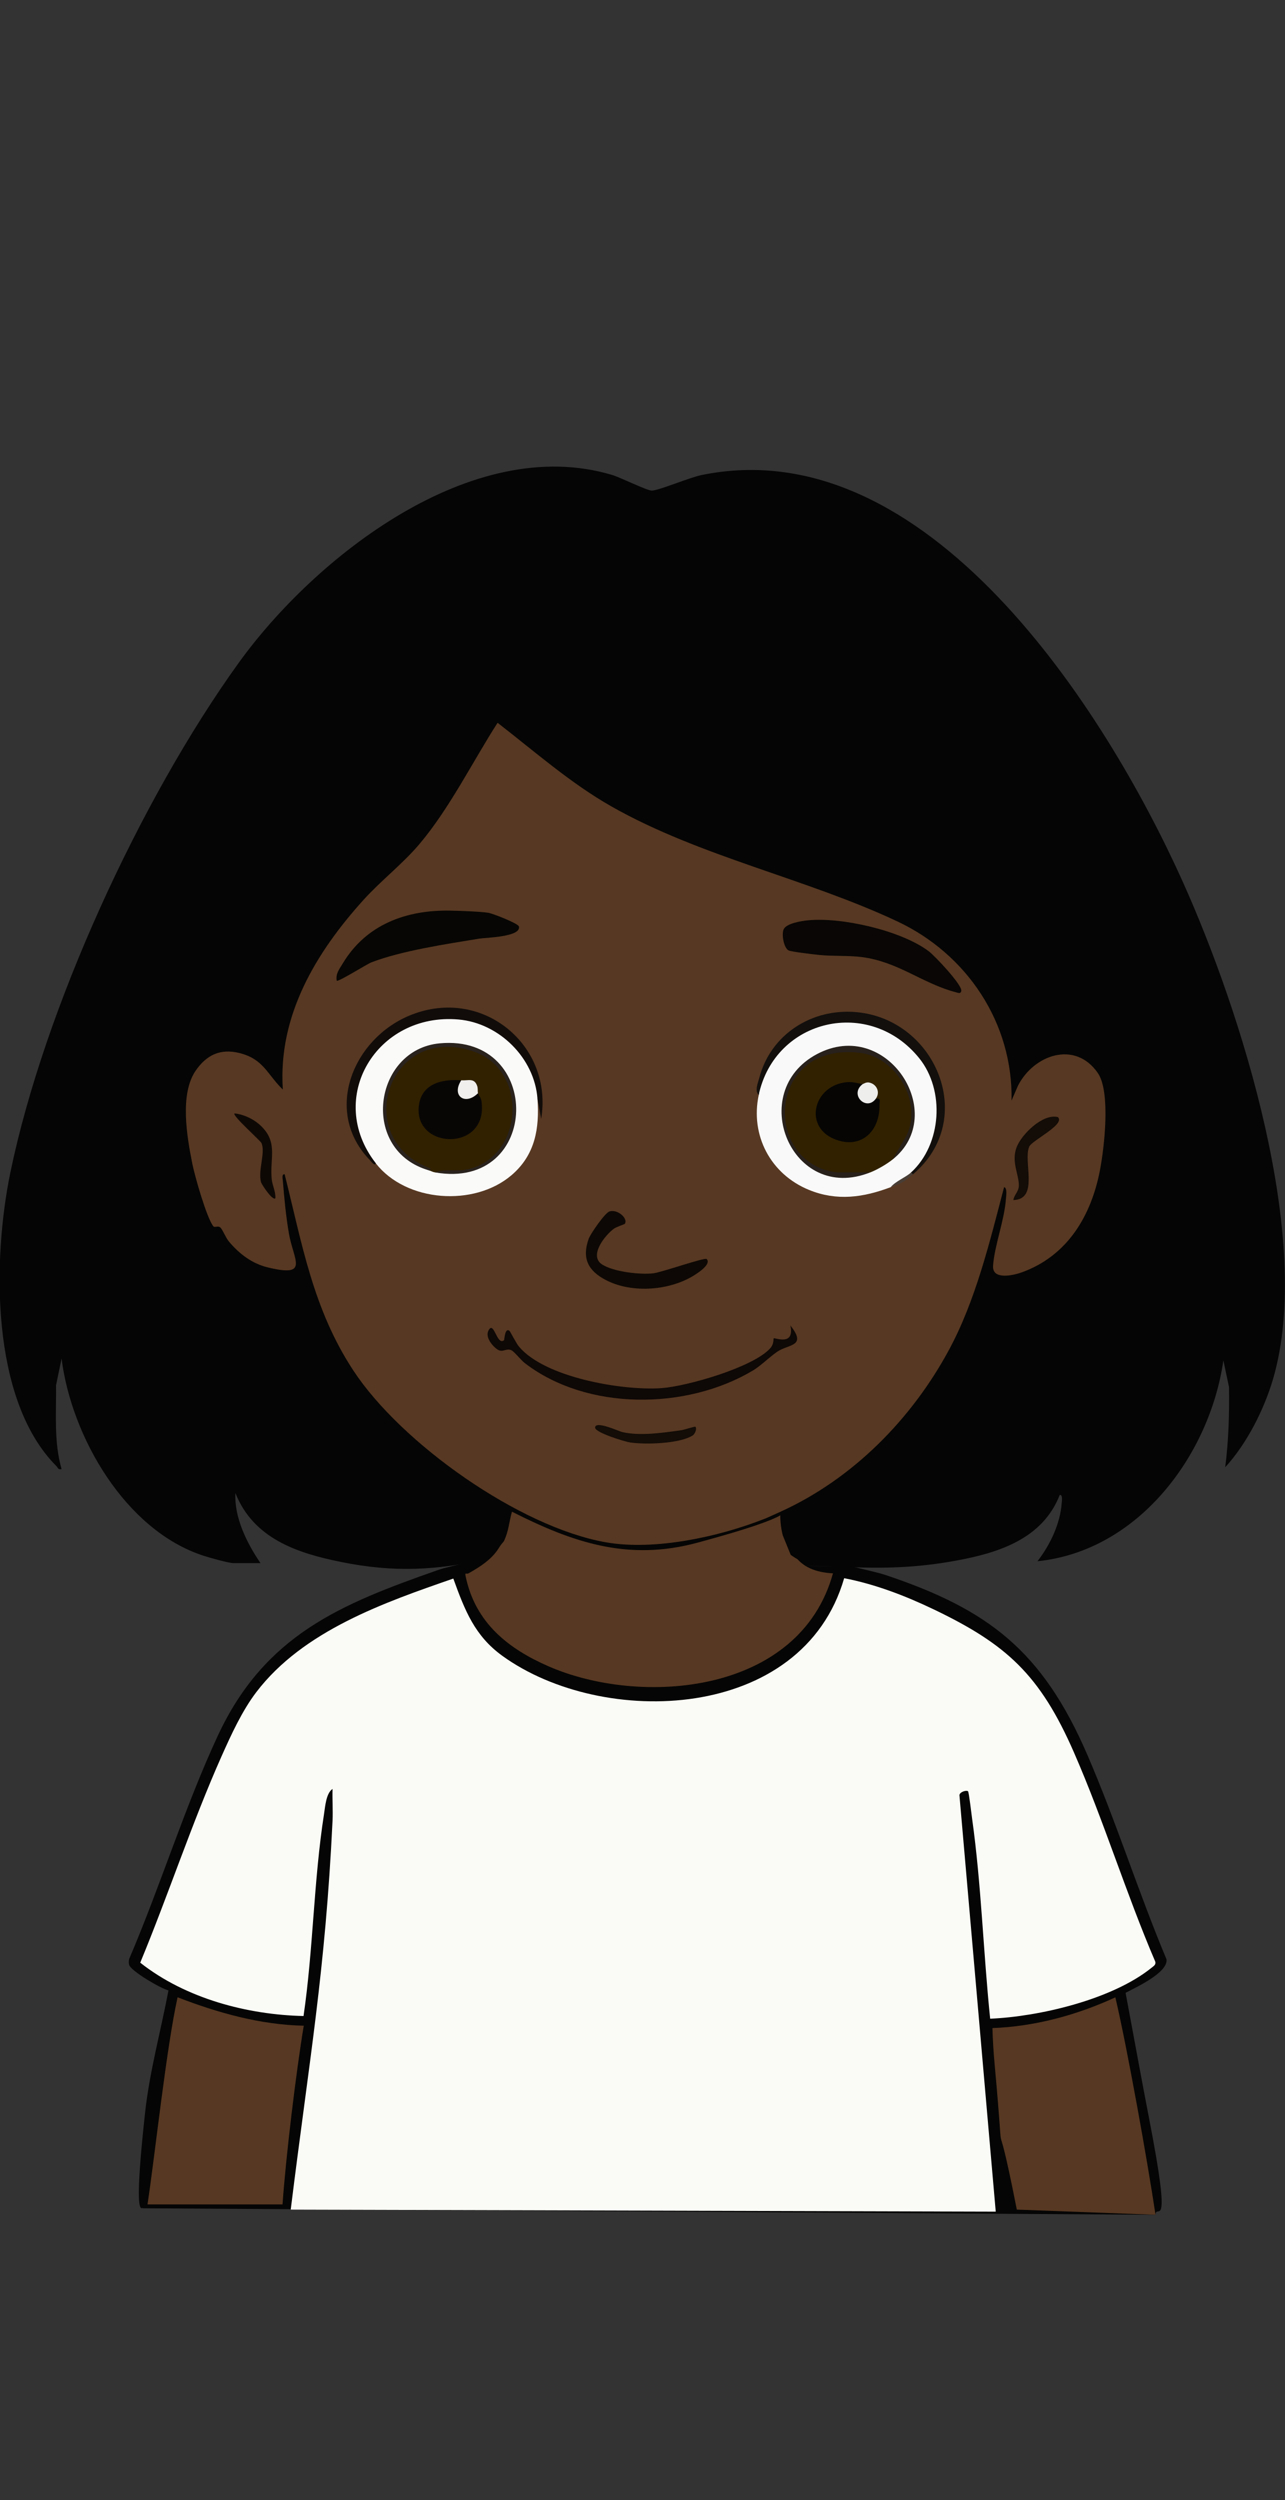 <?xml version="1.0" encoding="UTF-8"?>
<svg id="Ebene_1" xmlns="http://www.w3.org/2000/svg" version="1.1" viewBox="0 0 288 560">
  <rect x="0" y="0" width="288" height="560" fill="#333333" stroke="none"/>
  <!-- Generator: Adobe Illustrator 29.5.1, SVG Export Plug-In . SVG Version: 2.1.0 Build 141)  -->
  <defs>
    <style>
      .st0 {
        fill: #0e0806;
      }

      .st1 {
        fill: #27201b;
      }

      .st2 {
        fill: #090605;
      }

      .st3 {
        fill: #110c0a;
      }

      .st4 {
        fill: #fafaf6;
      }

      .st5 {
        fill: #120f0d;
      }

      .st6 {
        fill: #130c07;
      }

      .st7 {
        fill: #080808;
      }

      .st8 {
        fill: #0d0805;
      }

      .st9 {
        fill: #f1efee;
      }

      .st10 {
        fill: #080605;
      }

      .st11 {
        fill: #29221d;
      }

      .st12 {
        fill: #573822;
      }

      .st13 {
        fill: #070604;
      }

      .st14 {
        fill: #060504;
      }

      .st15 {
        fill: #050505;
      }

      .st16 {
        fill: #eeeeec;
      }

      .st17 {
        fill: #f9f9f9;
      }

      .st18 {
        fill: #493e36;
      }

      .st19 {
        fill: #0e0805;
      }

      .st20 {
        fill: #fafaf9;
      }

      .st21 {
        fill: #b46f3c;
      }

      .st22 {
        fill: #312100;
      }

      .st23 {
        fill: #cb050b;
      }
    </style>
  </defs>
  <path class="st15" d="M33.06,493.78c.52-3.98-4.19,12.95-.55-20.5,1.01-9.28,3.53-18.36,5.25-27.44-1.7-.39-8.46-4.36-8.82-5.73-.12-.45-.09-.9.02-1.34,6.96-16.23,12.43-34.01,19.84-49.94,10.56-22.72,27.76-29.56,49.18-37.09,4.01-1.41,9.51-1.63,12.29-5.16"/>
  <path class="st15" d="M258.97,496.1c-.3-1.67-77.22-153.17-78.52-153.82-1.62-.82-71.83,4.14-71.95,2.08l-63.06,98.31-13.51,51.97"/>
  <path class="st15" d="M179.98,347.12c1.85,2.16,14.66,4.39,18.51,5.68,22.91,7.67,35.1,16.88,45.21,40.27,6.46,14.95,11.43,30.76,17.74,45.8.42,2.96-6.85,6.29-9.17,7.51,1.77,9.39,3.48,18.94,5.32,28.41,5.2,26.78,1.5,18.51,1.4,21.3"/>
  <path class="st4" d="M65.16,494.94c4.17-33.76,7.74-53.19,9.37-87.07.11-2.38-.07-4.78,0-7.16-1.45.98-1.64,3.91-1.91,5.64-2.33,14.92-2.4,30.29-4.59,45.23-12.57-.28-26.42-3.91-36.6-11.95,6.28-15.15,11.56-31.25,18.2-46.18,2.17-4.87,4.64-10.26,7.83-14.44,10.52-13.79,28.82-20.11,44.14-25.42,2.6,7.2,4.82,12.85,10.99,17.31,22.51,16.27,67.26,14.84,76.61-17.39,6.91,1.33,13.61,3.9,20,6.95,16.33,7.81,23.88,14.63,31.51,32.1,6.63,15.15,11.67,31.59,18.22,46.85.17.7-.37.97-.8,1.33-8.87,7.17-25.24,10.98-36.21,11.44-1.53-14.79-1.98-30.06-4.04-44.76-.13-.9-.71-5.97-.92-6.18-.3-.29-1.78.07-1.93.84l8.14,93.32"/>
  <path class="st12" d="M33.06,493.78c1.76-11.7,4.2-34.89,6.74-46.4,9.07,3.51,18.56,6.16,28.28,6.37-1.75,10.53-4.01,29.37-4.76,40.03"/>
  <path class="st21" d="M269.42,570.37"/>
  <path class="st12" d="M227.89,494.94c-5.51-28.1-2.32-3.46-4.96-32.44-.25-2.71-.43-5.5-.5-8.22,9.39-.34,18.93-2.9,27.55-6.89,2.76,11.82,7.19,36.66,9,48.71"/>
  <path class="st12" d="M175.77,339.15c.16,8.17,2.87,12.86,10.92,13.27-7.48,27.1-43,29.93-63.86,20.78-8.75-3.84-16.27-9.58-18.46-20.06-.23-1.1.14-.44.66-.73,5.96-3.36,8.18-5.88,9.21-13.78"/>
  <path class="st23" d="M200.21,337.1"/>
  <path class="st23" d="M201.27,334.89"/>
  <path class="st15" d="M109.84,349.09c-11.91,2.69-21.49,3.2-33.47.77-9.95-2.01-19.58-5.3-23.61-15.42-.28,5.51,2.57,11.2,5.62,15.69h-6.04c-1.1,0-5.38-1.22-6.68-1.64-17.63-5.69-29.67-26.76-31.86-44.18l-1.24,5.99c.07,6.28-.51,12.66,1.24,18.77-.81.21-.81-.32-1.18-.69-14.87-14.93-14.26-46.64-10.29-65.78,7.63-36.79,29.12-83.52,51.12-114.06,17.12-23.77,52.33-51.48,83.66-42.18,1.98.59,7.87,3.53,8.96,3.53,1.53,0,8.49-2.93,11.11-3.47,50.55-10.43,90.6,52.62,107.91,91.09,13.09,29.1,29.38,80.3,20.22,111.42-2.03,6.9-5.88,14.45-10.71,19.73.76-5.95.94-11.96.85-17.97l-1.26-5.97c-3.05,21.18-18.99,42.68-41.67,44.99,2.79-3.57,5.12-8.42,5.43-12.99.03-.44.29-1.95-.43-1.87-3.86,9.84-13.64,12.97-23.26,14.73-8.92,1.63-16.51,1.81-25.49,1.37-2.79,0-3.62-1.66-6.39-1.94l-2.42-1.9c-1.13.71,1.68,4.28-2.74,1.18l-1.78-4.38c-.4-1.4-.76-4.4-.42-5.34l1.44-1.6c27.87-13.6,41.6-41.24,47.5-70.28,1.03-2.32,2.72-1.08,2.39.95-.63,4.73-1.55,9.43-2.75,14.1-1.85,6.48,7.91,1.47,10.34-.14,10.76-7.12,14.12-24.2,12.77-36.2-1.46-12.97-16.43-9.41-19.04.94-.95.39-1.55.59-1.8-.52.11-19.72-13.64-35.58-32.12-41.77-12.24-4.61-24.55-9.08-36.91-13.41-17-5.99-32.23-15.98-45.26-28.13-5.37,10.22-11.25,20.68-19.06,29.37-14.88,13.37-29.3,30.28-28.39,51.39-.1,1.29-.73,1.15-1.85.86-3.1-4.25-8.24-10-14.2-7.14-10.62,5.08-3.63,28.56.19,36.92.58,0,1.17.01,1.65.44,2.23,4.13,4.98,6.83,9.47,8.51,1.12.42,6.8,1.96,6.03-.4-1.36-3.64-3.73-18.97-2.67-19.7.9-.62,1.9-.22,2.05.96l4.79,19.15c5.95,25.99,27.12,45.45,50.67,56.52,17,7.99,32.01,7.1,49.44.55l1.57.28c.91-.24,4.64-2.62,4.47-1.61-.3,1.84-17.24,6.35-19.41,6.94-15.47,4.19-27.83.03-41.59-6.94-.7,2.53-.68,4.15-1.78,6.58l-3.14,3.89Z"/>
  <path class="st7" d="M188.79,350.96c-2.67-.25-5.81.53-8.33-.41,2.86,0,5.64.28,8.33.41Z"/>
  <path class="st12" d="M171.29,340.23c-10.27,4.05-24.61,7.15-35.49,5.24-19.39-3.4-45.9-22.2-56.59-38.46-9.06-13.76-11.48-28.29-15.41-43.97-.71-.11-.44.98-.41,1.43.33,3.98.69,7.93,1.37,11.86,1.03,5.97,4.68,9.84-4.72,7.57-3.58-.87-6.41-3.04-8.73-5.8-.72-.86-1.4-2.63-1.89-3.11-.58-.57-1.29.13-1.65-.36-1.51-2.03-4.11-11.18-4.67-13.98-1.22-6.1-2.86-15.61.78-20.86,2.41-3.48,5.49-4.95,9.68-3.94,5.51,1.33,6.26,4.72,9.83,8.21-1.1-16.55,7.41-30.7,18.12-42.53,3.85-4.25,8.78-8.07,12.46-12.42,6.79-8.03,11.88-18.37,17.55-27.21,8.32,6.44,16.4,13.58,25.61,18.79,19.81,11.21,43.57,16.09,64.03,25.72,15.62,7.35,25.9,22.8,25.55,40.11l1.44-3.32c3.53-6.93,12.8-10.23,17.9-2.85,2.91,4.22,1.45,16.78.46,21.87-1.96,10.1-7.24,19.06-17.44,22.76-1.92.7-6.72,1.82-6.5-1.45.3-4.48,2.51-10.02,2.88-14.93.04-.56.36-2.55-.41-2.68-3.21,12.23-6.38,25.46-12.43,36.6-8.35,15.38-21.44,28.69-37.57,36.05-1.1.5-2.68,1.23-3.75,1.65Z"/>
  <path class="st20" d="M120.46,246.11c.48,6.68-.52,12.61-5.83,17.14-8.36,7.12-23.62,6.05-30.42-2.69-20.04-22.35,19.51-47.79,34.19-23.22,1.36,2.28,3.12,6.48,2.06,8.77Z"/>
  <path class="st17" d="M204.21,262.62c-1.11,1.31-2.63,2.41-4.58,3.3-6.09,2.3-12.05,3.18-18.32.61-8.64-3.53-13.18-12.25-11.26-21.25,2.15-19.39,28.41-23.03,38.09-6.64,4.42,7.49,3.34,18.79-3.93,23.98Z"/>
  <path class="st2" d="M180.79,206.18c7.62-.87,21.21,2.25,27.37,6.9,1.33,1,7.5,7.52,7.29,8.87-.11.71-.7.45-1.15.33-7.53-1.94-12.92-6.85-21.19-7.91-2.94-.37-6.54-.16-9.53-.47-1.14-.12-6.31-.7-6.88-1.03-1.03-.6-1.6-3.62-1.04-4.75.63-1.27,3.81-1.79,5.12-1.94Z"/>
  <path class="st13" d="M75.47,219.68c-.29-1.55.58-2.59,1.33-3.84,5.26-8.77,14.27-12.09,24.31-11.86,2.19.05,6.23.18,8.28.47,1,.14,6.76,2.4,6.91,3.07.55,2.37-7.43,2.49-8.9,2.73-7.28,1.2-17.44,2.71-24.2,5.33-.99.39-7.44,4.43-7.73,4.1Z"/>
  <path class="st0" d="M112.96,300.19c.1-.08.19-2.96,1.25-2.06.16.13,1.5,2.79,2.1,3.5,5.82,6.94,23.15,9.9,31.88,9.31,5.75-.39,20.51-4.65,24.38-8.87.99-1.08.73-2.2.82-2.29.22-.23,4.77,1.86,3.75-2.89,3.56,4.5.09,4.19-2.47,5.6-1.61.89-3.88,3.27-5.9,4.48-14.87,8.9-37.21,9.1-51.17-1.66-.84-.65-2.38-2.6-2.97-2.86-1.23-.55-1.91.62-3.12-.16-1.11-.72-2.75-2.72-2.08-4.15,1.26-2.68,1.88,3.42,3.54,2.06Z"/>
  <path class="st3" d="M84.22,260.55c-.17.82-1.06-.43-1.25-.62-10.67-10.89-3.89-27.42,9.17-32.6,16.02-6.36,31.89,6.78,29.15,23.32l-.83-4.54c-.66-9.09-8.56-16.95-17.71-17.75-18.34-1.59-29.88,17.61-18.53,32.19Z"/>
  <path class="st5" d="M204.62,263.03c-.59.55-.8.32-.42-.41,6.87-6.31,7.61-18.38,1.84-25.56-11.09-13.8-32.33-8.93-36,8.22-.95-.94-.16-2.71.12-3.8,2.54-9.75,11.74-15.66,21.75-14.77,17.95,1.6,27.23,24.11,12.71,36.32Z"/>
  <path class="st8" d="M140.02,274.14c-.08.11-1.82.64-2.44,1.09-2,1.46-5.62,6.02-2.68,7.97,2.52,1.67,8.51,2.36,11.5,2.02,1.97-.23,11.54-3.63,11.98-3.2,1.09,1.1-1.81,3-2.53,3.47-5.53,3.6-14.07,4.3-19.97,1.28-4.05-2.07-5.52-4.87-3.94-9.29.41-1.14,3.68-5.85,4.67-6.13,1.91-.55,4.22,1.66,3.42,2.79Z"/>
  <path class="st6" d="M237.12,250.24c1.67,1.65-5.85,5.2-6.45,6.61-1.41,3.32,2.28,11.79-3.55,11.96.15-1.16,1.16-1.83,1.22-3.13.11-2.54-1.77-5.38-.48-8.73,1.09-2.83,5.85-7.6,9.26-6.72Z"/>
  <path class="st19" d="M61.72,268.4c-.62.68-3.11-3.15-3.23-3.61-.7-2.68,1.06-6.66.1-8.77-.24-.53-6.61-6.17-6.03-6.61,1.82.13,4.01,1.14,5.38,2.3,4.56,3.85,2.51,7.44,2.95,12.35.13,1.47.92,2.82.83,4.34Z"/>
  <path class="st6" d="M155.87,319.59c.36.41-.05,1.6-.69,1.99-2.99,1.81-10.46,2.03-13.91,1.53-1.2-.17-7.87-2.2-7.89-3.32-.02-1.68,5.33.81,6.08.99,4.01.92,9.14.16,13.24-.42.62-.09,3.07-.9,3.17-.77Z"/>
  <path class="st18" d="M204.62,263.03c-2.4,2.02-2.26,1.85-5,2.89,1.06-1.31,3.42-2.23,4.58-3.3l.42.41Z"/>
  <path class="st22" d="M97.55,262.62c-.66-.11-.88-.31-1.25-.41-5.86-2.36-11.08-7.64-9.93-15.85,2.59-18.6,31.08-15.21,28.79,3.97-1.15,9.63-8.77,13.01-17.61,12.29Z"/>
  <path class="st11" d="M97.55,262.62c2.09-.85,4.41-.21,6.69-.6,13.01-2.23,14.61-22.25,1.74-26.54-19.12-6.37-27.38,19.81-9.42,26.26l-.26.46c-15.78-4.36-12.64-27.13,2.27-28.5,23.26-2.14,22.72,33.01-1.02,28.92Z"/>
  <path class="st22" d="M200.04,259.73c-1.36,1.08-3.39,2.25-5,2.89-6.28,1.32-12.3.9-16.51-4.53-5.06-6.53-3.64-16.73,3.73-20.97,15.35-8.82,30.01,10.57,17.78,22.61Z"/>
  <path class="st1" d="M200.04,259.73l3.12-5.37c3.65-7.48-2.27-17.58-10.46-18.53-21.07-2.46-21.81,25.07-4.95,26.78h7.29c-17.69,7.06-27.88-18.02-11.95-26.49,15.74-8.37,29.71,13.49,16.95,23.61Z"/>
  <path class="st10" d="M103.38,241.98l.49.79c-1.26,2.34.42,3.43,2.38,1.78l.88.32c.16.53.67.91.8,1.89,1.5,11.16-14.86,10.83-14.09,1.26.42-5.24,5.1-6.38,9.55-6.04Z"/>
  <path class="st9" d="M107.13,244.87c-2.89,2.87-6.02.57-3.75-2.89,1.57.12,2.89-.61,3.56,1.24.22.61.07,1.26.19,1.65Z"/>
  <path class="st14" d="M193.37,242.8c-.62,2.98-.28,3.86,2.92,3.3,1.25-.23.82.63.83,1.43.09,5.98-4.27,10.03-10.15,7.6-6.71-2.77-4.76-11.45,2.13-12.64,1.94-.34,2.8.17,4.28.31Z"/>
  <path class="st16" d="M196.29,246.11c-2.12,2.9-6.04-.95-2.92-3.3.13.01.69-.45,1.36-.34,1.75.3,2.63,2.18,1.56,3.64Z"/>
</svg>